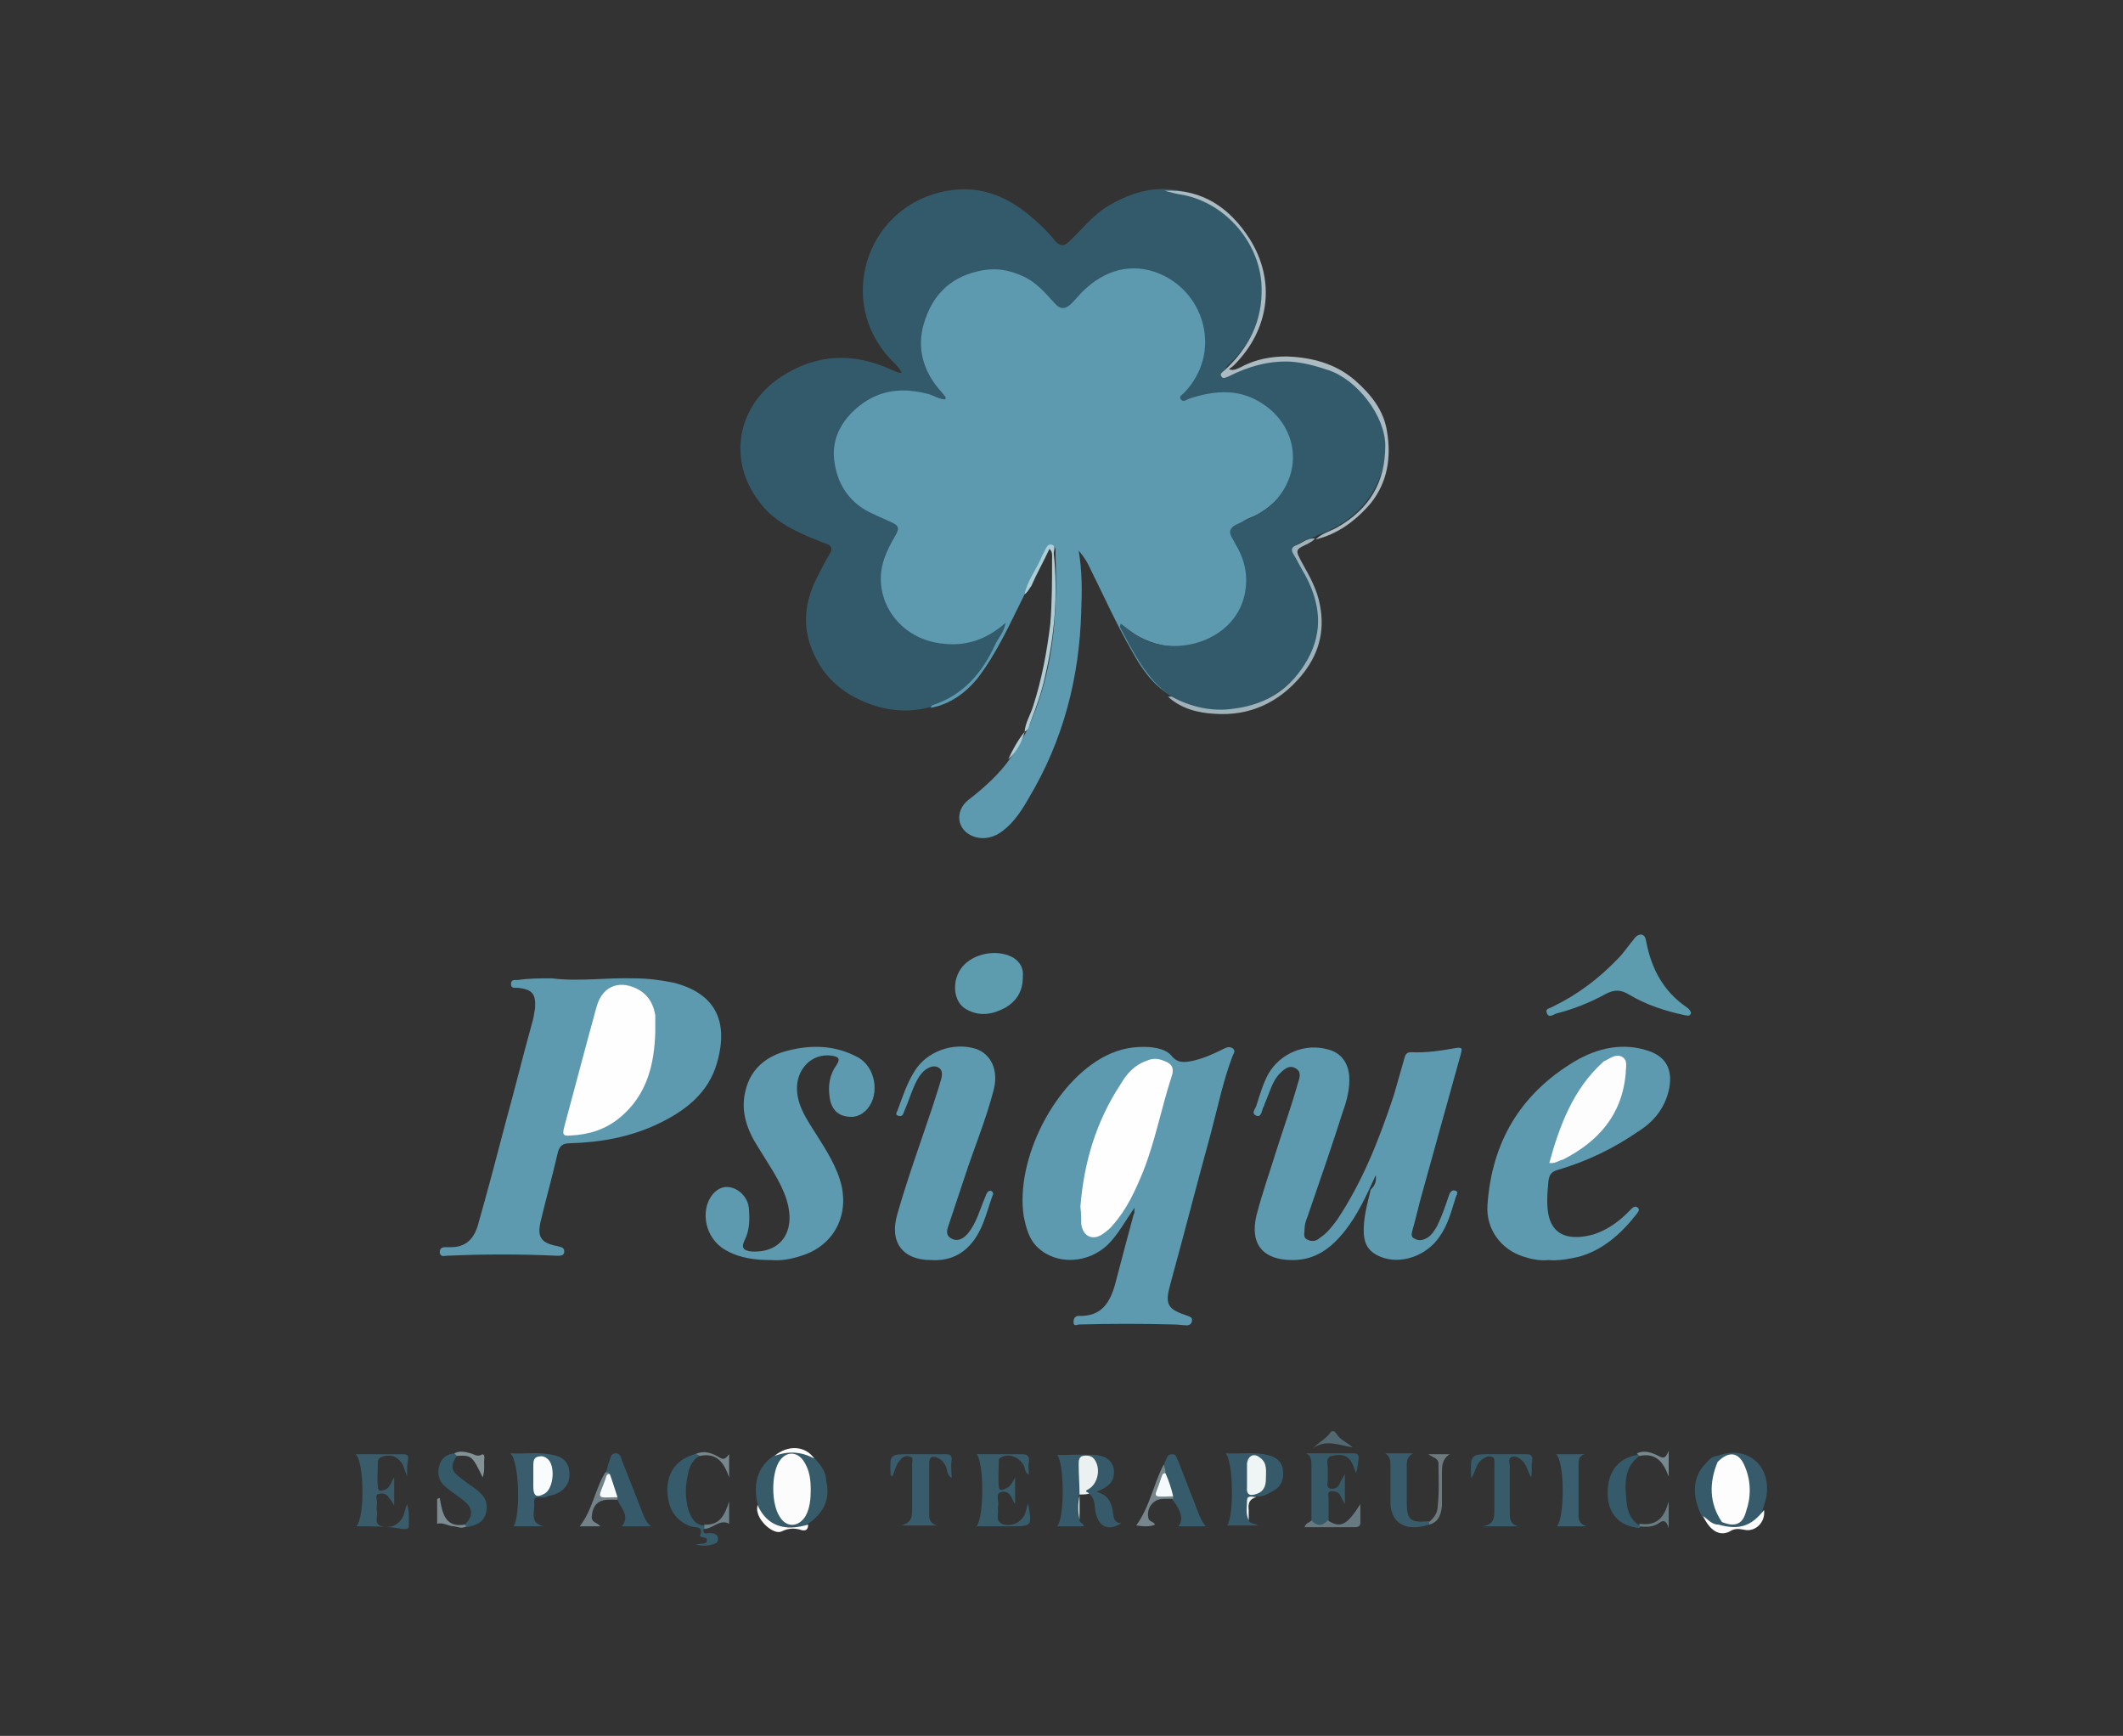 <?xml version="1.0" encoding="utf-8"?>
<!-- Generator: Adobe Illustrator 25.2.1, SVG Export Plug-In . SVG Version: 6.00 Build 0)  -->
<svg version="1.1" id="Camada_1" xmlns="http://www.w3.org/2000/svg" xmlns:xlink="http://www.w3.org/1999/xlink" x="0px" y="0px"
	 viewBox="0 0 247.2 202.1" style="enable-background:new 0 0 247.2 202.1;" xml:space="preserve">
<rect x="0" y="0" width="247.2" height="202.1" fill="#333333" stroke="none"/>
<style type="text/css">
	.st0{fill:#5D9AAF;}
	.st1{fill:#5D9BAF;}
	.st2{fill:#365A69;}
	.st3{fill:#3A5D6D;}
	.st4{fill:#395C6B;}
	.st5{fill:#375B69;}
	.st6{fill:#395B6A;}
	.st7{fill:#385C6B;}
	.st8{fill:#385B69;}
	.st9{fill:#375A68;}
	.st10{fill:#365B6A;}
	.st11{fill:#395C6C;}
	.st12{fill:#355A69;}
	.st13{fill:#365A6A;}
	.st14{fill:#3B5E6E;}
	.st15{fill:#385B6C;}
	.st16{fill:#355B6B;}
	.st17{fill:#EBF1F1;}
	.st18{fill:#FCFDFC;}
	.st19{fill:#77868C;}
	.st20{fill:#728288;}
	.st21{fill:#677A81;}
	.st22{fill:#FCFCFC;}
	.st23{fill:#6D7B7E;}
	.st24{fill:#526972;}
	.st25{fill:#7A8B92;}
	.st26{fill:#839297;}
	.st27{fill:#78888F;}
	.st28{fill:#77878B;}
	.st29{fill:#6F8189;}
	.st30{fill:#687B81;}
	.st31{fill:#335A6B;}
	.st32{fill:#ACBBC1;}
	.st33{fill:#A0B2B9;}
	.st34{fill:#ADCDD7;}
	.st35{fill:#EFF4F5;}
	.st36{fill:#FEFEFE;}
	.st37{fill:#FDFDFD;}
	.st38{fill:#F9FCFC;}
	.st39{fill:#F7FAFC;}
	.st40{fill:#F5FBFC;}
</style>
<g>
	<path class="st0" d="M64.2,113.9c3.3,0.4,6.4-0.1,9.6,0c1.6,0,3.1,0.2,4.6,0.5c4.8,1.2,6.5,4.4,5.1,9.3c-1,3.6-3.8,5.7-7,7.2
		c-3.2,1.5-6.6,2.1-10.1,2.2c-0.9,0-1.3,0.3-1.5,1.3c-0.6,2.6-1.3,5.1-1.9,7.6c-0.5,2-0.1,2.7,2,3.1c0.3,0.1,0.7,0.1,0.7,0.6
		c0,0.5-0.4,0.5-0.8,0.5c-4.3-0.2-8.6-0.2-12.9,0c-0.3,0-0.7,0.2-0.8-0.4c0-0.5,0.3-0.6,0.7-0.6c0.2,0,0.4,0,0.6,0
		c1.7,0,2.6-0.9,3.1-2.4c1.2-4.2,2.3-8.4,3.4-12.6c1-3.6,1.9-7.3,2.9-10.9c0.2-0.6,0.3-1.3,0.4-1.9c0.1-1.7-0.3-2.2-2-2.4
		c-0.3,0-0.8,0.1-0.8-0.4c0-0.6,0.4-0.5,0.8-0.5C61.5,113.9,63,113.9,64.2,113.9z"/>
	<path class="st0" d="M132.1,140.6c-1.1,1.6-1.9,3.1-3.1,4.3c-2.3,2.2-5.9,2.4-8.1,0.4c-1.1-1-1.4-2.3-1.7-3.7
		c-1-6.6,3.6-15.7,9.6-18.7c1.6-0.8,3.2-1.1,5-1c1,0.1,2,0.3,2.6,1c0.7,0.9,1.5,0.8,2.5,0.6c1.3-0.3,2.4-0.8,3.6-1.4
		c0.4-0.2,0.7-0.3,1.1,0c0.3,0.3,0,0.6-0.1,0.9c-1.1,2.9-1.7,5.9-2.5,8.9c-1.6,5.8-3.1,11.7-4.7,17.5c-0.7,2.5-0.4,3,2,3.8
		c0.3,0.1,0.5,0.2,0.5,0.5c0,0.3-0.2,0.6-0.6,0.6c-0.5,0-1-0.1-1.5-0.1c-3.7-0.1-7.3-0.1-11,0c-0.3,0-0.7,0.3-0.7-0.3
		c0-0.4,0.2-0.7,0.6-0.7c2.7,0.1,3.7-1.6,4.3-3.9c0.7-2.7,1.4-5.3,2.1-7.9C132.1,141.3,132.1,141.1,132.1,140.6z"/>
	<path class="st0" d="M160.2,136.8c-1.1,2.4-2.1,4.6-3.6,6.5c-1.6,2-3.4,3.4-6.1,3.4c-3.4,0-5-1.8-4.2-5.2c0.7-2.7,1.6-5.2,2.4-7.8
		c0.8-2.5,1.7-5,2.4-7.5c0.2-0.6,0.5-1.4-0.2-1.8c-0.8-0.5-1.4,0.1-2,0.7c-0.8,0.9-1.1,2.2-1.6,3.3c-0.1,0.2-0.1,0.4-0.2,0.5
		c-0.2,0.4-0.2,1.2-0.8,1c-0.7-0.3-0.1-0.8,0-1.2c0.4-1.3,0.8-2.6,1.4-3.7c1.4-2.4,4.3-3.6,7-2.8c1.5,0.4,2.3,1.6,2.4,3.1
		c0.1,1.5-0.3,2.9-0.8,4.3c-1.2,3.8-2.5,7.5-3.8,11.3c-0.2,0.7-0.6,1.4-0.6,2.2c0,0.4-0.2,1,0.3,1.2c0.5,0.3,1.1,0.2,1.5-0.2
		c0.8-0.5,1.4-1.3,2-2.1c3-4.5,4.9-9.4,6.6-14.5c0.4-1.4,0.8-2.8,1.2-4.2c0.1-0.4,0.2-0.8,0.8-0.8c1.8,0.1,3.6-0.2,5.3-0.5
		c0.8-0.1,0.6,0.2,0.5,0.7c-1.5,5.4-3,10.8-4.5,16.2c-0.4,1.4-0.7,2.8-1.1,4.2c-0.1,0.4-0.3,0.9,0.2,1.1c0.5,0.3,1,0.2,1.5-0.1
		c0.5-0.3,0.8-0.8,1.1-1.3c0.6-1.2,1-2.4,1.4-3.6c0.1-0.3,0.3-0.7,0.7-0.6c0.5,0.1,0.2,0.5,0.1,0.8c-0.5,1.6-0.9,3.2-1.9,4.6
		c-1.5,2.2-4.5,3.3-6.9,2.3c-1.2-0.5-1.8-1.3-1.9-2.6c-0.1-1.8,0.4-3.5,0.8-5.2C160,138.1,160.3,137.7,160.2,136.8z"/>
	<path class="st0" d="M180.3,146.7c-1,0.1-2-0.1-2.9-0.4c-2.6-0.8-4.4-3.2-4.2-6c0.5-7.3,3.8-12.9,10.1-16.7
		c2.7-1.6,5.7-2.3,8.8-1.2c1.9,0.7,2.6,2.1,2.3,4.1c-0.4,2.3-1.7,4-3.6,5.2c-2.9,2-6,3.5-9.4,4.5c-0.7,0.2-1,0.5-1.1,1.3
		c-0.1,1.1-0.2,2.1-0.1,3.2c0.3,3.5,2.9,3.7,5.4,3c1.5-0.5,2.8-1.4,3.9-2.5c0.2-0.2,0.3-0.3,0.5-0.5c0.2-0.2,0.5-0.3,0.7-0.1
		c0.3,0.3,0,0.5-0.1,0.7c-1.8,2.3-3.9,4.2-6.7,5C182.6,146.6,181.4,146.8,180.3,146.7z"/>
	<path class="st0" d="M89.8,146.7c-1.8,0-3.6-0.2-5.2-1.1c-1.9-1-2.8-3.2-2.3-5.2c0.4-1.4,1.4-2.3,2.5-2.2c1.2,0.1,2.3,1.2,2.4,2.5
		c0.1,1.3,0.1,2.5-0.5,3.7c-0.4,0.8-0.2,1.2,0.8,1.3c3.5,0.2,5.2-2.4,4.1-6c-0.7-2.2-2.1-4.1-3.3-6.1c-1.3-2-2.1-4.2-1.5-6.6
		c0.6-2.6,2.5-4.1,5-4.7c2.8-0.7,5.5-0.6,8.1,0.8c2,1.1,2.6,4.2,1.1,6c-0.8,0.9-1.7,1.1-2.8,0.8c-1-0.3-1.5-1.2-1.6-2.2
		c-0.2-1.3,0-2.6,0.8-3.7c0.6-0.9,0-1-0.6-1.1c-2.3-0.3-4.1,1.6-4,4c0.1,2,1.2,3.5,2.2,5.1c1.2,1.9,2.5,3.9,3,6.1
		c0.8,3.7-1.1,7-4.7,8.1C92.1,146.6,90.9,146.8,89.8,146.7z"/>
	<path class="st0" d="M108.4,146.7c-3.3,0-4.9-2.1-3.9-5.4c1.2-4.2,2.7-8.3,4.1-12.5c0.3-1,0.7-2.1,1-3.2c0.1-0.4,0.2-1-0.3-1.3
		c-0.5-0.3-1-0.1-1.5,0.2c-0.9,0.7-1.3,1.8-1.7,2.8c-0.3,0.8-0.6,1.6-0.9,2.3c-0.1,0.3-0.3,0.4-0.6,0.3c-0.4-0.1-0.2-0.4-0.1-0.6
		c0.6-1.6,1.1-3.2,2-4.6c1.4-2.3,4.5-3.4,7.1-2.6c1.8,0.6,2.7,2.5,2.1,4.8c-0.9,3.5-2.3,6.8-3.4,10.2c-0.6,1.8-1.2,3.6-1.8,5.4
		c-0.2,0.6-0.5,1.3,0.3,1.7c0.7,0.4,1.4,0,1.9-0.6c1-1.2,1.4-2.8,2-4.2c0.1-0.2,0.1-0.4,0.3-0.6c0.1-0.2,0.4-0.2,0.5-0.1
		c0.1,0.1,0.2,0.3,0.1,0.4c-0.8,2.2-1.2,4.5-3,6.2C111.4,146.4,110,146.8,108.4,146.7z"/>
	<path class="st1" d="M196.9,117.9c-0.1,0.5-0.4,0.3-0.7,0.3c-2.3-0.5-4.5-1.2-6.5-2.4c-1-0.6-1.7-0.6-2.7-0.1
		c-1.8,1-3.8,1.8-5.8,2.3c-0.3,0.1-0.9,0.6-1.1-0.1c-0.2-0.5,0.4-0.5,0.7-0.7c2.9-1.4,5.4-3.3,7.6-5.6c0.7-0.7,1.2-1.5,1.8-2.2
		c0.2-0.3,0.5-0.6,0.9-0.6c0.5,0.1,0.5,0.5,0.6,0.9c0.6,3.1,2,5.7,4.6,7.5C196.6,117.4,196.8,117.6,196.9,117.9z"/>
	<path class="st1" d="M119.1,113.7c0,1.7-0.7,2.8-2,3.6c-1.5,0.8-3,1.1-4.6,0.2c-1.6-0.9-1.7-3.5-0.4-5c1.3-1.5,3.9-2,5.7-1.1
		C118.8,111.9,119.2,112.8,119.1,113.7z"/>
	<path class="st2" d="M125.7,176.9c-0.1,0.4,0.5,0.4,0.5,0.8c-1,0-2.1,0-3.1,0c0.9-1,0.8-7.5,0-8.3c1.5,0,3-0.1,4.5,0
		c1,0.1,1.9,0.5,2.1,1.7c0.1,1.1-0.3,1.8-1.6,2.4c-0.1,0-0.2,0.1-0.4,0.2c1.3,0.3,1.8,1.3,1.9,2.5c0.1,0.6,0.2,1.2,1,1.1
		c-1.5,1-2.6,0.5-3-1.1c-0.2-0.8,0-1.7-0.8-2.3c-0.2,0.1-0.5,0.1-0.6-0.1c-0.1-0.2,0.1-0.4,0.3-0.5c1.1-0.6,1-1.6,0.8-2.6
		c-0.1-0.4-0.3-0.8-0.8-0.8c-0.5,0-0.6,0.5-0.7,0.9c-0.1,0.7-0.1,1.4,0,2.2c0,0.4,0.2,0.8-0.2,1.1l0,0
		C125.5,175,125.5,175.9,125.7,176.9z"/>
	<path class="st3" d="M59.4,169.2c1.8,0.1,3.4-0.2,5,0.2c1.1,0.2,1.8,0.8,1.9,2c0.1,1.1-0.4,2-1.5,2.5c-0.4,0.2-0.9,0.2-1.3,0.4
		c-0.5,0.2-1.4-0.4-1.3,0.7c0.1,1-0.6,2.3,1.1,2.7c-1.2,0-2.3,0-3.5,0C60.6,176.6,60.5,170,59.4,169.2z"/>
	<path class="st2" d="M145.4,177c0.1,0.4,0.6,0.3,1.1,0.6c-1.3,0-2.5,0-3.6,0c0.8-1.2,0.7-7.6-0.2-8.4c1.7,0.1,3.3-0.2,4.9,0.2
		c1,0.2,1.7,0.8,1.8,1.8c0.1,1-0.2,1.9-1.2,2.4c-0.6,0.3-1.1,0.7-1.9,0.6c-0.8,0-1.2,0.4-1,1.2C145.3,176,145.1,176.5,145.4,177z"/>
	<path class="st4" d="M119.7,175c0.5,2.7,0.5,2.7-2.1,2.7c-1.3,0-2.6,0-3.9,0c0.9-1,0.9-7.5,0-8.4c1.8,0,3.5,0,5.2,0
		c0.7,0,1,0.2,0.9,0.9c-0.1,0.5,0,0.9,0,1.5c-0.5-0.3-0.4-0.7-0.6-1.1c-0.5-0.9-1.6-1.4-2.5-1c-0.2,0.1-0.4,0.2-0.4,0.4
		c0,1-0.1,2.1,0,3.1c0,0.5,0.5,0.4,0.8,0.2c0.6-0.2,0.8-0.8,1.1-1.3c0,1,0,2,0,3c0,0-0.1,0-0.1,0c-0.3-0.7-0.6-1.5-1.5-1.3
		c-0.8,0.2-0.2,1.1-0.4,1.7c0,0.1,0,0.2,0,0.3c0.1,0.6-0.4,1.5,0.7,1.8c1.1,0.2,2.1-0.3,2.5-1.4C119.5,175.7,119.6,175.4,119.7,175z
		"/>
	<path class="st5" d="M96.2,172.4c0.5,2-0.2,3.7-2.1,5c-0.3,0.3-0.5,0.5-1,0.4c-0.6-0.1-1.3,0-1.9,0c-1.3,0.1-2.6-1.1-3-2.7
		c-0.5-2.3-0.1-4.3,2-5.7c1.6-0.9,3.1-0.9,4.6,0.3C95.5,170.5,96.2,171.3,96.2,172.4c-0.8,0.2-0.8-0.7-1.3-0.9
		c-0.1,1.2-0.1,2.3,0,3.7c0.6-0.6,0.7-1.2,0.7-1.7C95.7,173,95.8,172.6,96.2,172.4z"/>
	<path class="st6" d="M41.5,177.7c1-1.1,0.9-7.6-0.1-8.4c1.9,0,3.7,0,5.5,0c0.6,0,0.7,0.2,0.6,0.7c-0.1,0.5-0.1,1.1-0.1,1.9
		c-0.2-0.6-0.3-0.8-0.4-1.1c-0.4-1.1-1.4-1.6-2.5-1.2c-0.3,0.1-0.5,0.3-0.5,0.6c0,1-0.1,1.9,0,2.9c0,0.7,0.6,0.4,0.9,0.3
		c0.5-0.2,0.6-0.8,1-1.4c0,1.2,0,2.2,0,3.3c-0.2-0.4-0.4-0.7-0.6-0.9c-0.2-0.4-0.6-0.6-1.1-0.5c-0.6,0.1-0.3,0.6-0.3,1
		c0,0.4-0.1,0.8,0,1.1c0.1,0.6-0.4,1.5,0.6,1.7c1.1,0.3,2.1-0.3,2.5-1.3c0.1-0.4,0.2-0.7,0.4-1.3c0.3,1,0.2,1.8,0.2,2.6
		c0,0.4-0.5,0.3-0.8,0.3C45.2,177.7,43.5,177.7,41.5,177.7z"/>
	<path class="st7" d="M109.2,177.6c-1.3,0-2.6,0-4.3,0c1.3-0.3,1.3-1.1,1.3-1.9c0-1.7,0-3.5,0-5.2c0-0.3,0.2-0.8-0.2-0.9
		c-0.5-0.2-0.9,0-1.2,0.4c-0.5,0.5-0.6,1.3-0.9,1.9c-0.1-0.1-0.2-0.1-0.2-0.2c-0.1-2.4-0.1-2.4,2.3-2.4c1.3,0,2.7,0,4,0
		c0.6,0,0.9,0.1,0.8,0.8c-0.1,0.6,0,1.2,0,2c-0.5-0.4-0.5-0.8-0.6-1.2c-0.2-0.6-0.6-1-1.1-1.2c-0.5-0.2-0.9-0.1-0.9,0.6
		c0,2.1,0,4.1,0,6.2C108.2,177,108.5,177.5,109.2,177.6z"/>
	<path class="st8" d="M171.3,172.1c-0.1-2.8-0.1-2.8,2.4-2.8c1.3,0,2.7,0,4,0c0.6,0,0.8,0.2,0.7,0.8c-0.1,0.6,0,1.2-0.1,1.9
		c-0.4-0.6-0.5-1.3-0.9-1.8c-0.4-0.4-0.8-0.7-1.3-0.6c-0.6,0.2-0.3,0.7-0.3,1.1c0,1.8,0,3.7,0,5.5c0,0.7,0.1,1.3,1,1.5
		c-1.3,0-2.6,0-4.2,0c1.3-0.2,1.4-0.9,1.4-1.8c0-1.8,0-3.6,0-5.4c0-0.3,0.1-0.8-0.3-0.9c-0.4-0.1-0.7,0-1.1,0.3
		C171.9,170.3,171.9,171.2,171.3,172.1z"/>
	<path class="st9" d="M152.7,177c0-2.1,0-4.3,0-6.4c0-0.5,0-1.1-0.6-1.4c1.8,0,3.7,0,5.5,0c0.5,0,0.6,0.2,0.6,0.6
		c-0.1,0.6-0.1,1.1-0.3,1.7c-0.2-0.4-0.3-0.9-0.5-1.2c-0.5-1-1.4-1-2.3-0.8c-0.8,0.2-0.5,0.9-0.5,1.4c0,0.5,0,0.9,0,1.4
		c0,0.3-0.2,0.9,0.3,1c0.5,0.1,0.9-0.1,1.1-0.6c0.1-0.3,0.3-0.5,0.6-1.1c0,1.3,0,2.3,0,3.5c-0.3-0.4-0.4-0.8-0.6-1.1
		c-0.2-0.3-0.6-0.4-1-0.4c-0.5,0.1-0.3,0.5-0.3,0.9c0,0.8,0,1.7,0,2.5c0.2,0.9-0.6,0.6-0.9,0.6C153.3,177.6,152.6,177.9,152.7,177z"
		/>
	<path class="st10" d="M81.5,169.5c-0.7,0.3-1.1,1-1.3,1.7c-0.4,1.6-0.5,3.1,0,4.7c0.3,0.8,0.7,1.6,1.7,1.7c0.2,0.1,0.2,0.3,0,0.5
		c0,0.7,0.5,0.3,0.9,0.4c0.3,0,0.7,0.1,0.8,0.5c0.1,0.5-0.2,0.7-0.6,0.8c-0.7,0.2-1.3,0.2-2,0c0.3,0,0.6-0.1,0.9-0.1
		c0.2,0,0.4-0.1,0.4-0.3c0.1-0.3-0.2-0.4-0.4-0.4c-0.1,0-0.4-0.1-0.4-0.2c0.5-1.2-0.6-0.9-1.1-1.1c-1.8-0.7-2.7-2.1-2.7-4.4
		c0.1-2.1,1.2-3.4,3.2-4C81.3,169.2,81.5,169,81.5,169.5z"/>
	<path class="st11" d="M166.4,177.5c-2.8,0.9-4.6-0.2-4.5-2.9c0-1.3,0-2.6,0-3.9c0-0.6,0-1.1-0.6-1.5c1.1,0,2.2,0,3.3,0
		c-0.7,0.3-0.8,0.8-0.8,1.4c0,1.4,0,2.8,0,4.2c0,2.2,0.4,2.5,2.6,2.3C166.5,177.3,166.5,177.3,166.4,177.5
		C166.5,177.5,166.4,177.5,166.4,177.5z"/>
	<path class="st12" d="M54.1,177.5c1-0.9,1-1.9,0-2.7c-0.7-0.6-1.4-1-2.1-1.6c-0.8-0.6-1.1-1.4-0.9-2.4c0.2-1,0.9-1.5,1.8-1.6
		c0.2,0,0.3,0.1,0.3,0.3c-0.7,1-0.7,1.6,0.1,2.3c0.6,0.5,1.3,1,2,1.5c1,0.7,1.6,1.5,1.3,2.8c-0.3,1.2-1.2,1.5-2.3,1.7
		C54.1,177.8,54,177.7,54.1,177.5z"/>
	<path class="st13" d="M70.6,171.3c0.1-0.4,0.2-0.9,0.4-1.3c0.1-0.3,0.1-0.8,0.7-0.8c0.5,0,0.6,0.4,0.7,0.8c0.8,2,1.6,4,2.4,6.1
		c0.2,0.5,0.4,1.1,1,1.6c-1.3,0-2.3,0-3.4,0c1-1.2-0.1-2.1-0.5-3.1c-0.1-0.1-0.1-0.2-0.2-0.2c-0.4-0.8-0.6-1.6-0.9-2.4
		C70.7,171.7,70.6,171.5,70.6,171.3z"/>
	<path class="st10" d="M135.5,170.6c0.1-0.2,0.1-0.4,0.2-0.5c0.2-0.4,0.2-0.8,0.8-0.8c0.5,0,0.5,0.5,0.7,0.8
		c0.8,2.1,1.6,4.1,2.4,6.2c0.2,0.5,0.4,0.9,0.8,1.4c-1.2,0-2.2,0-3.2,0c0.6-0.7,0.4-1.7-0.6-3c-0.1-0.1-0.1-0.2-0.2-0.3
		c-0.3-0.9-0.8-1.7-1-2.7C135.6,171.3,135.3,170.9,135.5,170.6z"/>
	<path class="st14" d="M181.2,169.3c1.1,0,2.2,0,3.3,0c-0.7,0.2-0.7,0.8-0.7,1.4c0,1.8,0,3.6,0,5.4c0,0.6-0.1,1.2,0.9,1.6
		c-1.4,0-2.4,0-3.4,0C182.2,176.6,182.2,170.2,181.2,169.3z"/>
	<path class="st15" d="M200,169.5c3.3-1.3,6.2,1,5.7,4.6c-0.1,0.6-0.3,1.2-0.5,1.8c-0.4,1.3-1.5,2.1-2.8,2c-0.5,0-0.9,0-1.4,0.1
		c-0.4,0.1-0.8,0.1-1.1-0.3c0-0.3,0.2-0.4,0.5-0.5c2.3,0,2.9-0.6,2.9-3c0-0.7,0.1-1.5,0-2.2c-0.3-1.9-1.4-2.6-3.1-1.8
		C199.7,170.1,200,169.7,200,169.5z"/>
	<path class="st16" d="M190.9,169.5c-1.9,1.4-1.7,3.4-1.5,5.4c0.1,1.1,0.5,2.1,1.5,2.7c0.1,0.1,0.1,0.2,0,0.3
		c-2.3-0.2-3.6-1.6-3.7-3.8c-0.1-2.6,1.1-4.3,3.4-4.7C190.9,169.1,191,169.2,190.9,169.5z"/>
	<path class="st13" d="M200,169.5c0.3,0.2,0,0.5,0.1,0.8c0.1,0.2,0.1,0.4,0,0.7c-0.6,2-0.6,4,0.4,5.9c0.1,0.1,0,0.3,0,0.4
		c-0.1,0.2-0.3,0.3-0.5,0.3c-1,0.3-1.2-0.6-1.8-1c-1.3-2.5-1.1-4.8,0.5-6.3C199.1,169.8,199.5,169.5,200,169.5z"/>
	<path class="st17" d="M125.7,174c0-1.2-0.1-2.3-0.1-3.5c0-0.4,0-0.9,0.5-1c0.6-0.1,1.1,0,1.4,0.5c0.7,1.1,0.3,2.8-0.8,3.4
		c-0.6,0.3,0.1,0.3,0.1,0.5C126.4,174,126,174,125.7,174z"/>
	<path class="st18" d="M198.3,176.5c0.6,0.4,1,1,1.8,1c2.5,0.7,3.9,0.1,5.3-1.7c0.2,1.4-1,2.6-2.3,2.3c-0.6-0.1-1.1-0.2-1.7,0.2
		C200.2,178.9,199.1,178.2,198.3,176.5z"/>
	<path class="st19" d="M136.6,174.2c0,0.1,0,0.2,0,0.3c-0.4,0-0.8,0-1.1,0c-1.2,0-2,1-1.8,2.2c0.1,0.5,0.6,0.4,0.8,0.8
		c-0.7,0.3-1.4,0.2-2.2,0.1c1.6-2.2,2-4.8,3.2-7.1c0.1,0.3,0.2,0.6,0.2,0.9c-0.1,0.1-0.2,0.3-0.2,0.4c-0.1,0.6-0.7,1.1-0.5,1.7
		C135.3,174.3,136.2,173.8,136.6,174.2z"/>
	<path class="st20" d="M71.9,174.3c0,0.1,0,0.2,0,0.3c-0.3,0-0.7,0-1,0c-1.3,0-1.9,0.7-2,2c0,0.7,0.6,0.6,1,1.1c-0.9,0-1.5,0-2.4,0
		c1.5-1.9,1.8-4.4,3-6.3c0.2,0,0.4,0,0.4,0.2c-0.1,0.1-0.2,0.2-0.2,0.3c0,0.6-0.6,1.2-0.5,1.8C70.5,174.3,71.5,173.8,71.9,174.3z"/>
	<path class="st21" d="M152.7,177c0.6,0.7,1.3,0.7,1.9,0c1.5,1,2.3,0.5,3.8-1.9c0,0.7,0,1.5,0,2.2c0,0.4-0.3,0.5-0.6,0.5
		c-1.9,0-3.9,0-5.9,0C152.1,177.2,152.5,177.3,152.7,177z"/>
	<path class="st22" d="M88.2,175.2c1.1,2.5,3.2,3.1,5.9,2.3c0,0.6-0.3,0.8-0.9,0.6c-0.7-0.2-1.4-0.2-2.2,0.2
		c-0.9,0.4-2.6-1.1-2.8-2.3C88.1,175.7,88.2,175.4,88.2,175.2z"/>
	<path class="st23" d="M166.4,177.5c0-0.1,0-0.2,0-0.3c0.6-0.5,1-1.1,1-1.8c0.2-1.7,0.1-3.3,0.1-5c0-0.6-0.6-0.7-1.2-1.1
		c1,0,1.6,0,2.5,0c-0.9,0.6-0.9,1.4-0.9,2.2c0,1.3,0,2.5,0,3.8C167.8,176.2,167.6,177.2,166.4,177.5z"/>
	<path class="st24" d="M157.5,168.5c-1.5-0.2-3.1-1-4.6,0.1c0.7-0.7,1.5-1.1,2-1.8c0.2-0.3,0.5-0.2,0.7,0.1
		C156,167.6,156.8,167.9,157.5,168.5z"/>
	<path class="st25" d="M54.1,177.5c0.1,0.1,0.2,0.2,0.2,0.2c-0.5,0.3-0.9,0.1-1.4,0c-0.7,0-1.3-0.5-2-0.3c0-1,0-1.9,0-2.9
		c0.1,0,0.2-0.1,0.3-0.1C51.5,176.1,51.8,177.9,54.1,177.5z"/>
	<path class="st26" d="M53.2,169.5c-0.1-0.1-0.2-0.2-0.3-0.3c0.6-0.3,1.2-0.2,1.9,0c0.4,0.1,0.7,0.4,1.2,0.2c0.3-0.2,0.4,0,0.4,0.3
		c-0.1,0.7,0.1,1.5-0.2,2.3C55,169.5,54.9,169.4,53.2,169.5z"/>
	<path class="st27" d="M190.9,169.5c-0.1-0.1-0.2-0.2-0.3-0.3c0.9-0.4,1.7-0.1,2.5,0.3c0.4,0.2,0.8,0.5,1.2-0.6c0,1.3,0,2.1,0,3
		C193.7,170.3,192.9,169.1,190.9,169.5z"/>
	<path class="st28" d="M81.5,169.5c-0.2-0.1-0.3-0.2-0.5-0.2c1-0.5,2-0.1,2.8,0.4c0.5,0.3,0.7,0.1,1.1-0.4c0,1,0,1.8,0,2.7
		C84.3,170.3,83.5,169.1,81.5,169.5z"/>
	<path class="st29" d="M82,178c0-0.2,0-0.3,0-0.5c1.9,0.1,2.4-1.2,2.9-2.7c0,0.9,0,1.8,0,2.6C83.8,176.8,83,178,82,178z"/>
	<path class="st30" d="M190.9,177.7c0-0.1,0-0.2,0-0.3c2.1,0.3,2.9-0.8,3.4-2.6c0,0.9,0,1.8,0,3.1c-0.3-1-0.7-0.9-1.1-0.6
		C192.5,177.8,191.7,177.8,190.9,177.7z"/>
	<path class="st22" d="M94.8,169.8c-1.5-0.8-3-0.9-4.6-0.3C91.7,168.2,93.8,168.3,94.8,169.8z"/>
	<g>
		<path class="st0" d="M119.3,69.2c-1.7,3.4-3.2,6.8-5.5,9.8c-1.4,1.7-3.2,3-5.4,3.4c-0.1-0.5,0.3-0.6,0.6-0.7c3-1.2,5-3.4,6.4-6.3
			c0.3-0.7,0.7-1.3,1.1-2c-3.3,2.4-6.8,2.5-10.3,0.7c-3.6-1.9-4.9-6.2-3.3-10c0.2-0.3,0.4-0.7,0.5-1c0.9-1.8,0.9-1.9-1-2.7
			c-1.6-0.7-3-1.6-4-3.1c-3.8-5.2,0-11.1,5-12.2c1.9-0.4,3-0.3,6.1,0.6c-0.5-0.7-1-1.3-1.4-2c-2.5-4.3-0.5-10.4,4-12.3
			c3.3-1.4,6.4-0.9,9.1,1.6c0.6,0.5,1.1,1.1,1.6,1.6c0.6,0.6,1.2,0.6,1.8,0c0.6-0.7,1.2-1.3,1.9-1.8c2.6-2.3,5.7-2.7,8.8-1.4
			c3.3,1.5,5.1,4.2,5.2,8c0.1,2.5-0.9,4.5-2.4,6.4c1.6-0.6,3.1-0.7,4.8-0.7c3.1,0.1,5.4,1.5,6.9,4.1c2.5,4.2,0.3,8.9-3.8,10.9
			c-0.5,0.2-1,0.4-1.4,0.7c-1,0.6-1.2,0.9-0.5,1.9c1,1.6,1.4,3.2,1.4,5.1c-0.1,2.5-1.2,4.4-3.2,5.8c-3.4,2.4-7.7,2.2-11.1-0.4
			c1.4,2.7,2.7,5.2,5.2,7c0.2,0.2,0.4,0.4,0.3,0.7c-0.2,0.1-0.3,0.1-0.5,0c-2-1.2-3.3-3.1-4.4-5.1c-1.9-3.3-3.4-6.7-5.1-10.1
			c-0.3-0.6-0.7-1.1-1.1-1.6c0.4,2.3,0.4,4.7,0.3,7c-0.2,7.8-2.1,15.1-6.1,21.8c-0.8,1.4-1.7,2.8-3,3.8c-1,0.8-2.2,1.1-3.4,0.7
			c-2-0.7-2.3-3-0.6-4.3c1.8-1.4,3.6-3,4.9-4.9c0.7-1,1.3-2.1,1.9-3.2l0,0c1.9-4.1,2.9-8.5,3.2-13c0.2-2.5,0.2-5.1,0.1-7.6
			c0-0.3,0.1-0.7-0.3-0.8c-0.4-0.1-0.5,0.3-0.7,0.6C120.8,66,120.1,67.6,119.3,69.2z"/>
		<path class="st31" d="M136.4,81.1c-2.9-2-4.4-5.1-6-8.1c0,0,0-0.1,0.1-0.4c0.8,0.6,1.5,1.2,2.4,1.7c4.2,2.2,10.5,0.3,11.9-4.6
			c0.6-2.1,0.3-4.2-0.8-6.1c-0.2-0.3-0.3-0.6-0.5-0.9c-0.5-0.8-0.3-1.3,0.6-1.7c1.8-0.8,3.7-1.6,4.9-3.3c2.7-3.6,1.7-8.1-1.7-10.5
			c-2.8-2-5.7-1.8-8.8-0.8c-0.3,0.1-0.7,0.5-1,0.1c-0.3-0.4,0.3-0.6,0.5-0.9c4.2-4.5,2.4-11.4-2.9-13.7c-3.3-1.4-6.5-0.5-9.1,2.1
			c-0.4,0.4-0.8,0.9-1.2,1.3c-0.7,0.7-1.3,0.8-2,0c-1.1-1.2-2.1-2.4-3.6-3.1c-1.7-0.8-3.4-1.1-5.4-0.6c-3.4,0.8-5.3,3-6.2,6
			c-0.9,2.9-0.1,5.7,2,8c0.2,0.2,0.3,0.4,0.5,0.6c0,0,0,0.1,0,0.3c-0.7,0-1.3-0.4-1.9-0.6c-3-0.8-5.7-0.6-8.2,1.4
			c-2.1,1.7-3.3,4-2.8,6.7c0.4,2.6,1.9,4.7,4.4,5.8c0.8,0.4,1.6,0.7,2.4,1.1c0.6,0.3,0.7,0.6,0.4,1.2c-0.8,1.4-1.6,2.8-1.8,4.5
			c-0.4,3.9,2.3,7.4,6.3,8.2c3.1,0.6,5.7-0.1,8.2-2.3c-0.2,1.1-0.8,1.7-1.2,2.5c-1.5,3.3-3.7,5.9-7.3,7.1c-0.1,0-0.2,0.2-0.2,0.2
			c-3.3,0.9-6.4,0.3-9.4-1.4c-1.6-1-3-2.3-3.9-4.1c-1.7-3.1-1.6-6.2-0.1-9.3c0.5-1,1-2,1.6-3c0.4-0.6,0.2-1-0.4-1.2
			c-0.6-0.2-1.2-0.5-1.8-0.7c-2.3-1-4.5-2.1-6-4.2c-3.7-4.8-2.6-11.1,2.5-14.5c4.1-2.7,8.4-2.9,12.8-0.9c0.2,0.1,0.5,0.2,0.7,0.3
			c0.2,0.1,0.4,0.1,0.6,0.1c-0.4-0.8-1-1.2-1.5-1.8c-5.9-6.5-2.8-17,5.9-19.2c4.5-1.1,8,0.4,11.2,3.3c0.8,0.7,1.6,1.5,2.3,2.4
			c0.6,0.6,1,0.6,1.6,0c1.5-1.4,2.7-3,4.5-4.1c2-1.2,4.1-2,6.5-2c3.4,0.1,6.2,1.4,8.4,3.9c4.1,4.4,4.1,11.4-0.1,15.8
			c-0.4,0.5-1,0.8-1.2,1.5c0.6,0.2,1-0.1,1.4-0.3c4.5-2,8.8-1.7,12.9,1c3.4,2.3,5.1,6.6,4.2,10.3c-1,3.9-3.5,6.4-7.1,7.9
			c-0.3,0.1-0.7,0.2-0.9,0.4l0,0c-2.7,0.9-2.7,1-1.4,3.4c1.3,2.4,2.2,4.8,1.8,7.5c-0.5,3.2-2.3,5.6-5,7.4c-2,1.3-4.3,2-6.7,1.9
			c-1.8-0.1-3.5-0.7-5.2-1.5C136.5,81.4,136.4,81.2,136.4,81.1z"/>
		<path class="st32" d="M153.2,62.8c0.7-0.7,1.6-0.9,2.5-1.4c3.7-2.1,5.6-5.2,5.6-9.5c0-3.5-3.3-7.7-6.6-8.8c-1.5-0.5-2.9-0.9-4.5-1
			c-2.6-0.1-4.9,0.6-7.1,1.7c-0.3,0.1-0.7,0.4-0.9,0c-0.2-0.3,0.2-0.5,0.4-0.7c2.8-2.6,4.4-5.7,4.3-9.6c-0.1-5.1-4.1-9.8-9.1-10.8
			c-0.7-0.1-1.5-0.3-2.2-0.5c4.4-0.2,7.6,2,9.9,5.6c3.1,4.9,2.3,10.6-1.8,14.7c-0.2,0.2-0.4,0.3-0.6,0.5c0.6,0.2,1.1-0.1,1.5-0.3
			c1.6-0.9,3.5-1.2,5.2-1.2c2.9,0.1,5.7,0.8,8,2.8c1.8,1.6,3.3,3.4,3.7,5.9c0.5,3,0.1,5.9-1.9,8.4C157.8,60.7,155.7,62.2,153.2,62.8
			z"/>
		<path class="st33" d="M136.4,81.1c2.3,1.2,4.7,1.8,7.3,1.4c3.9-0.5,6.7-2.4,8.6-5.8c1.8-3.3,1.4-6.5-0.3-9.7
			c-0.5-0.8-0.9-1.7-1.4-2.5c-0.3-0.5-0.2-0.8,0.3-1c0.7-0.3,1.4-0.9,2.2-0.8c-0.2,0.3-0.5,0.4-0.8,0.6c-1.5,0.7-1.5,0.7-0.7,2.2
			c0.9,1.6,1.8,3.2,2.1,5c0.6,3.1-0.2,5.8-2.2,8.2c-2.6,3.1-6,4.7-10.1,4.4c-1.9-0.1-3.9-0.6-5.4-2
			C136.1,81.1,136.3,81.1,136.4,81.1z"/>
		<path class="st34" d="M119.3,69.2c0.3-1.6,1.4-2.9,2-4.4c0.1-0.2,0.2-0.4,0.3-0.6c0.2-0.4,0.4-0.9,0.8-0.8c0.6,0.1,0.3,0.7,0.3,1
			c0.5,4.8,0.1,9.6-1,14.3c-0.4,1.9-1.1,3.8-1.8,5.6c-0.1,0.4-0.2,0.7-0.6,0.9c0.1-1.1,0.7-2,1-3c1-3.1,1.6-6.3,2-9.6
			c0.2-2.5,0.2-5,0.2-7.5c0-0.4,0.1-0.8-0.3-1.2c-0.7,1.5-1.5,2.9-2.1,4.3C119.8,68.6,119.7,68.9,119.3,69.2z"/>
		<path class="st34" d="M119.3,85.2c-0.3,1.2-0.9,2.3-1.9,3.2C117.9,87.3,118.5,86.2,119.3,85.2z"/>
	</g>
	<path class="st35" d="M145.4,177c-0.4-0.8-0.2-1.6-0.2-2.3c0-0.7,0.7-0.4,1.1-0.4c-0.8,0.2-1,0.7-0.9,1.5
		C145.4,176.2,145.4,176.6,145.4,177z"/>
	<path class="st17" d="M125.7,176.9c-0.2-0.9-0.2-1.9,0-2.8C125.7,175,125.7,175.9,125.7,176.9z"/>
	<path class="st36" d="M76.3,120.1c-0.1,3.9-1,7.4-4.1,10c-1.7,1.4-3.6,2-5.8,2.1c-0.9,0.1-0.9-0.2-0.7-1c1-3.7,2-7.5,3-11.2
		c0.3-1,0.5-1.9,0.8-2.9c0.7-2.4,2.8-3.1,5-1.8c1.1,0.7,1.6,1.7,1.8,2.9C76.3,118.9,76.3,119.5,76.3,120.1z"/>
	<path class="st36" d="M125.8,140.5c0.4-5.1,1.8-9.9,4.7-14.3c0.7-1.2,1.6-2.2,3-2.7c0.7-0.3,1.3-0.3,2,0c0.9,0.3,1.3,0.8,0.9,1.9
		c-1.2,3.7-1.9,7.5-3.3,11c-0.9,2.2-1.9,4.4-3.5,6.2c-0.3,0.4-0.7,0.7-1.1,1c-1.2,0.9-2.4,0.4-2.6-1.1
		C125.9,141.9,125.9,141.3,125.8,140.5z"/>
	<path class="st37" d="M180.4,135.4c1.2-4.4,2.8-8.6,6.2-11.7c0.1-0.1,0.2-0.2,0.3-0.2c0.6-0.3,1.2-0.8,1.9-0.5
		c0.8,0.4,0.5,1.2,0.5,1.9c-0.4,4.9-3.2,8-7.3,10.1C181.5,135.1,181.1,135.5,180.4,135.4z"/>
	<path class="st38" d="M62.1,172c0-0.5,0-1,0-1.5c0-0.4,0.1-0.8,0.5-0.9c0.4-0.1,0.7-0.1,1.1,0.2c1,0.7,0.8,3.5-0.3,4.1
		c-0.9,0.5-1.3,0.3-1.3-0.8C62.1,172.7,62.1,172.3,62.1,172C62.1,172,62.1,172,62.1,172z"/>
	<path class="st35" d="M145.2,171.9c0-0.5,0-1,0-1.5c0.1-0.9,0.8-1.3,1.5-0.7c0.9,0.6,0.7,1.6,0.7,2.5c0,0.7-0.2,1.4-1,1.7
		c-0.8,0.3-1.3,0.2-1.2-0.8C145.2,172.7,145.2,172.3,145.2,171.9C145.2,171.9,145.2,171.9,145.2,171.9z"/>
	<path class="st22" d="M94.4,173.5c0,1-0.1,2.1-0.6,3c-0.8,1.3-2.2,1.4-3,0.1c-1-1.5-1-4.9-0.1-6.4c0.8-1.3,2.2-1.3,3,0.1
		C94.3,171.3,94.4,172.4,94.4,173.5z"/>
	<path class="st10" d="M96.2,172.4c-0.5,0.7-0.1,1.6-0.5,2.4c-0.2,0.4-0.3,0.7-0.7,0.7c-0.6,0-0.4-0.5-0.4-0.9c0-1.1,0-2.3,0.1-3.4
		c0-0.2,0-0.4,0.2-0.5c0.2-0.1,0.3,0.2,0.4,0.3C95.5,171.6,95.6,172.2,96.2,172.4C96.2,172.4,96.2,172.4,96.2,172.4z"/>
	<path class="st39" d="M71.9,174.3c-2.7,0.1-2.2,0.2-1.4-2.1c0.1-0.3,0.1-0.6,0.5-0.6C71.3,172.4,71.6,173.4,71.9,174.3z"/>
	<path class="st40" d="M136.6,174.2c-2.8,0.1-2.1,0.2-1.4-2.1c0.1-0.2,0.1-0.6,0.5-0.6C136.1,172.4,136.4,173.3,136.6,174.2z"/>
	<path class="st18" d="M200.5,177.2c-1.5-2.2-1.5-4.6-0.5-7c1.3-1.3,2.5-1.2,3.2,0.6c0.7,1.7,0.7,3.5,0.1,5.2
		C202.9,177.5,202,177.8,200.5,177.2z"/>
</g>
</svg>
